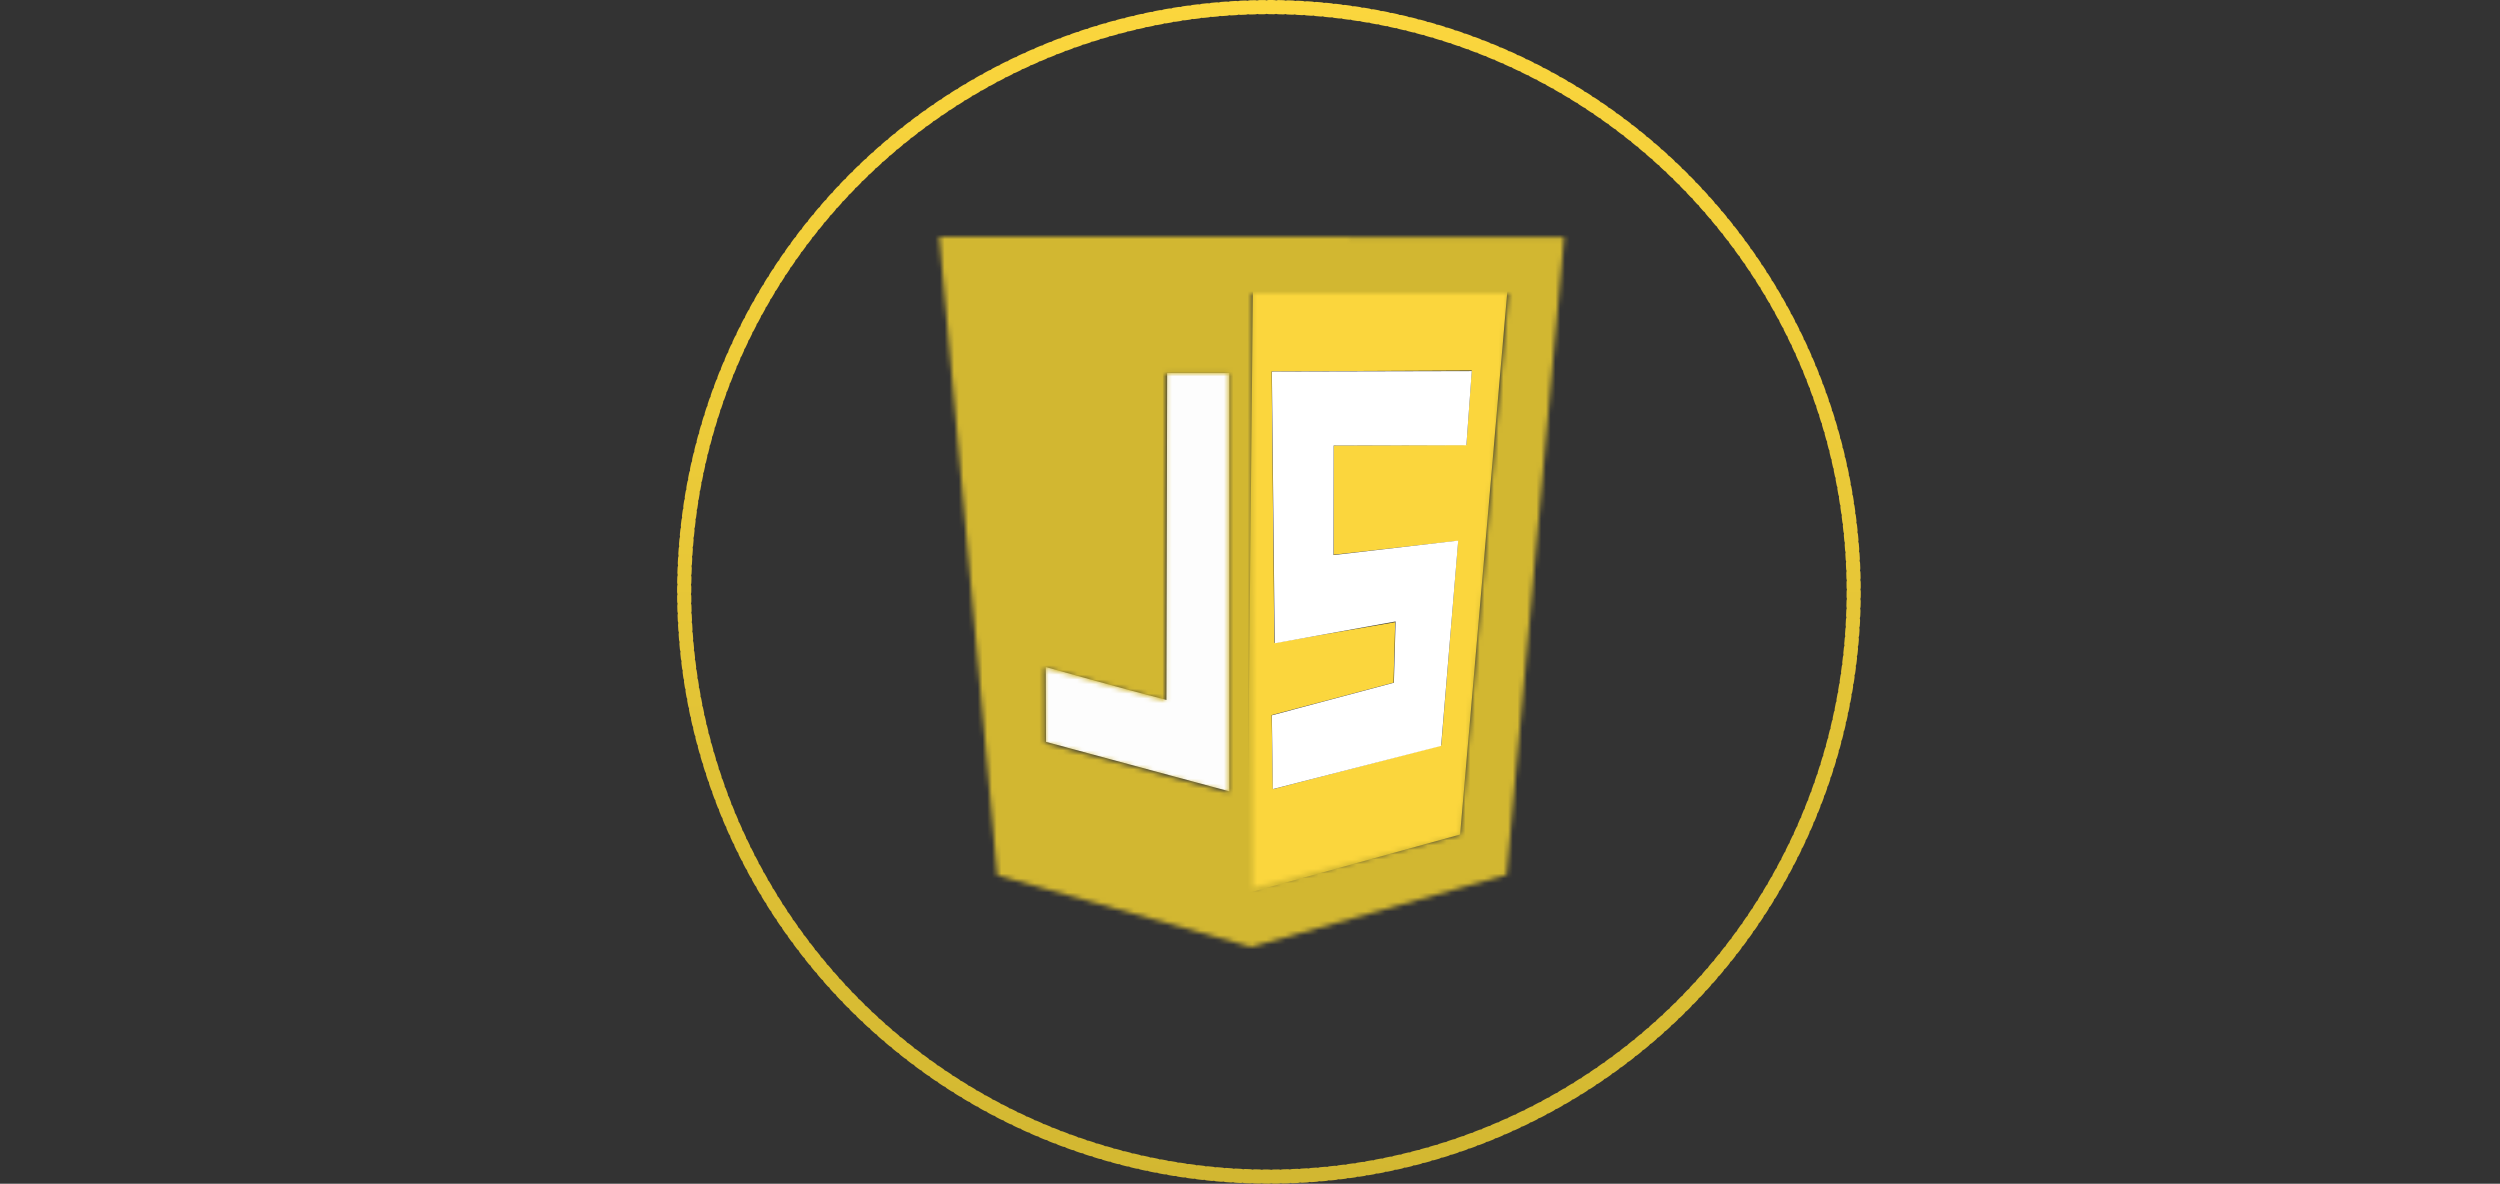 <svg width="528" height="250" viewBox="0 0 528 250" fill="none"
     xmlns="http://www.w3.org/2000/svg">

    <rect x="0" y="0" width="528" height="250" fill="#333333" stroke="none"/>

    <g id="JavaScript">
        <g id="IconBox">
            <g id="Holders">
                <g id="circle">
                    <circle id="thin" cx="268" cy="125" r="123.5"
                            stroke="url(#paint0_linear)" stroke-width="3"
                            stroke-linecap="round" stroke-linejoin="round"
                            stroke-dasharray="1 1"/>
                </g>
            </g>
        </g>
        <g id="JavaScript_2">
            <path id="path5157" opacity="0.986"
                  d="M220.921 156.684L220.869 140.881C220.869 140.881 237.136 145.462 246.35 147.83L246.504 78.75H259.631V167.133L220.921 156.684Z"
                  fill="white"/>
            <path id="path5117"
                  d="M264.619 61.25H318.369L308.369 176.25L263.369 188.652L264.619 61.25ZM304.395 157.406L307.947 114.218L281.695 117.152V94.091L309.697 93.989L310.83 78.237L268.568 78.443L269.135 135.787L294.667 131.411L294.306 144.177L268.568 151.023L268.826 166.672L304.395 157.406Z"
                  fill="#FBD63D"/>
            <g id="path5113">
                <mask id="path-8-inside-1" fill="white">
                    <path d="M210.621 184.866L198.369 50L330.353 50.051L318.205 184.763L264.258 200L210.621 184.866ZM308.369 176.25L318.514 61.994H264.464L264.619 187.5L308.369 176.25ZM259.419 78.929H246.293L246.139 148.061L220.658 141.112L220.71 156.915L259.419 167.364V78.929Z"/>
                </mask>
                <path d="M210.621 184.866L198.369 50L330.353 50.051L318.205 184.763L264.258 200L210.621 184.866ZM308.369 176.25L318.514 61.994H264.464L264.619 187.5L308.369 176.25ZM259.419 78.929H246.293L246.139 148.061L220.658 141.112L220.71 156.915L259.419 167.364V78.929Z"
                      fill="#D2B731" stroke="#D2B731" stroke-width="8"
                      mask="url(#path-8-inside-1)"/>
            </g>
            <path id="Vector 1"
                  d="M310.839 78.375L309.701 94.041L281.668 94.083L281.636 117.228L307.976 114.17L304.361 157.534L268.824 166.649L268.619 151.073L294.392 144.191L294.753 131.249L269.224 135.863L268.623 78.476L310.839 78.375Z"
                  fill="white"/>
        </g>
    </g>
    <defs>
        <linearGradient id="paint0_linear" x1="268" y1="0" x2="268" y2="250"
                        gradientUnits="userSpaceOnUse">
            <stop stop-color="#FBD63D"/>
            <stop offset="1" stop-color="#D2B731"/>
        </linearGradient>
    </defs>
</svg>
